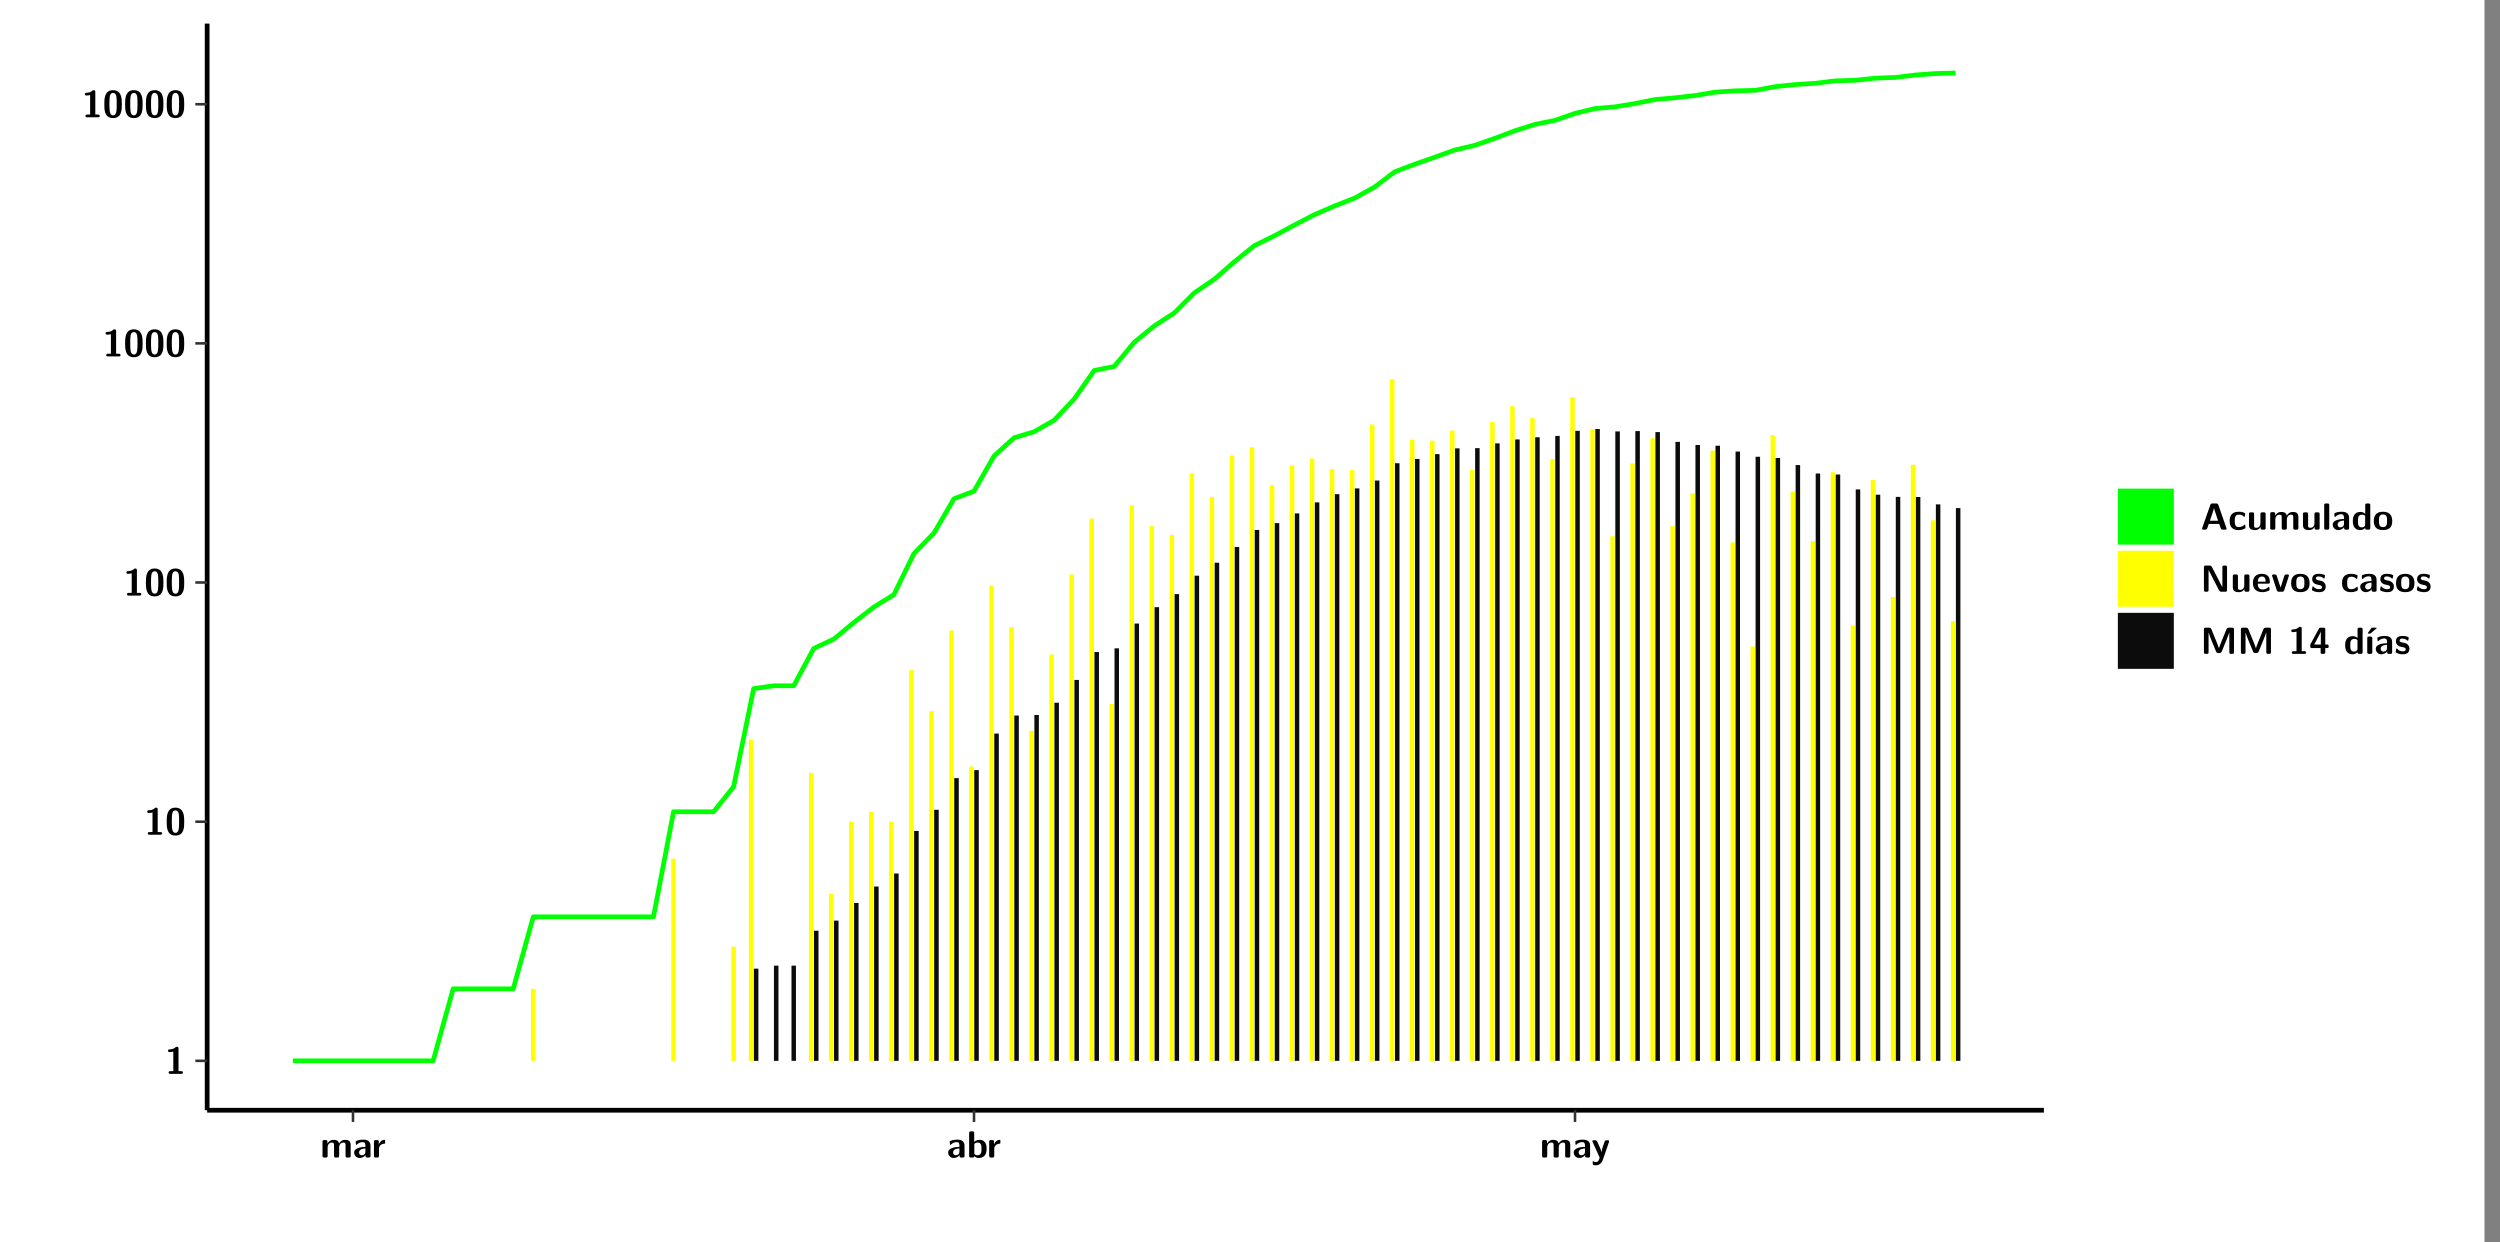 <?xml version="1.0" encoding="UTF-8"?>
<svg xmlns="http://www.w3.org/2000/svg" xmlns:xlink="http://www.w3.org/1999/xlink" width="579.653pt" height="288pt" viewBox="0 0 579.653 288" version="1.1">
<rect x="0" y="0" width="579.653" height="288" fill="#808080" stroke="none"/>
<defs>
<g>
<symbol overflow="visible" id="glyph0-0">
<path style="stroke:none;" d=""/>
</symbol>
<symbol overflow="visible" id="glyph0-1">
<path style="stroke:none;" d="M 3.109 -5.859 C 3.109 -6.016 3.109 -6.281 2.719 -6.281 C 2.547 -6.281 2.516 -6.266 2.406 -6.156 C 2.25 -6.016 1.922 -5.688 1.047 -5.672 C 0.891 -5.672 0.672 -5.609 0.672 -5.359 C 0.672 -5.047 0.969 -5.047 1.094 -5.047 C 1.344 -5.047 1.656 -5.078 1.906 -5.156 L 1.906 -0.625 L 1.234 -0.625 C 1.109 -0.625 0.812 -0.625 0.812 -0.312 C 0.812 0 1.109 0 1.234 0 L 3.719 0 C 3.828 0 4.141 0 4.141 -0.312 C 4.141 -0.625 3.828 -0.625 3.719 -0.625 L 3.109 -0.625 Z M 3.109 -5.859 "/>
</symbol>
<symbol overflow="visible" id="glyph0-2">
<path style="stroke:none;" d="M 4.438 -3 C 4.438 -4.203 4.438 -6.281 2.406 -6.281 C 0.375 -6.281 0.375 -4.219 0.375 -3 C 0.375 -1.812 0.375 0.188 2.406 0.188 C 4.438 0.188 4.438 -1.781 4.438 -3 Z M 2.406 -0.438 C 1.75 -0.438 1.656 -1.25 1.625 -1.484 C 1.562 -1.953 1.562 -2.766 1.562 -3.125 C 1.562 -3.641 1.562 -4.203 1.625 -4.641 C 1.641 -4.875 1.734 -5.641 2.406 -5.641 C 3.047 -5.641 3.156 -4.906 3.188 -4.734 C 3.25 -4.281 3.25 -3.594 3.25 -3.125 C 3.25 -2.625 3.25 -1.953 3.188 -1.469 C 3.156 -1.234 3.062 -0.438 2.406 -0.438 Z M 2.406 -0.438 "/>
</symbol>
<symbol overflow="visible" id="glyph0-3">
<path style="stroke:none;" d="M 7.062 -2.844 C 7.062 -3.75 6.672 -4.109 5.781 -4.109 C 5.156 -4.109 4.688 -3.828 4.359 -3.25 C 4.219 -4.078 3.484 -4.109 3.109 -4.109 C 2.938 -4.109 2.578 -4.109 2.188 -3.828 C 1.906 -3.625 1.734 -3.344 1.672 -3.203 L 1.672 -3.641 C 1.672 -3.922 1.609 -4.062 1.25 -4.062 L 0.953 -4.062 C 0.625 -4.062 0.531 -3.969 0.531 -3.641 L 0.531 -0.422 C 0.531 -0.109 0.625 0 0.953 0 L 1.297 0 C 1.625 0 1.719 -0.109 1.719 -0.422 L 1.719 -2.359 C 1.719 -3.141 2.25 -3.484 2.688 -3.484 C 3.109 -3.484 3.203 -3.297 3.203 -2.828 L 3.203 -0.422 C 3.203 -0.109 3.297 0 3.625 0 L 3.969 0 C 4.297 0 4.391 -0.109 4.391 -0.422 L 4.391 -2.359 C 4.391 -3.141 4.922 -3.484 5.359 -3.484 C 5.781 -3.484 5.875 -3.297 5.875 -2.828 L 5.875 -0.422 C 5.875 -0.109 5.969 0 6.297 0 L 6.641 0 C 6.984 0 7.062 -0.109 7.062 -0.422 Z M 7.062 -2.844 "/>
</symbol>
<symbol overflow="visible" id="glyph0-4">
<path style="stroke:none;" d="M 4.062 -2.766 C 4.062 -4.156 2.734 -4.156 2.297 -4.156 C 1.891 -4.156 1.453 -4.125 0.859 -3.891 C 0.672 -3.797 0.625 -3.781 0.625 -3.688 C 0.625 -3.625 0.688 -3.109 0.688 -3.047 C 0.703 -2.984 0.75 -2.938 0.812 -2.938 C 0.844 -2.938 0.875 -2.969 0.906 -3 C 1.281 -3.391 1.719 -3.578 2.266 -3.578 C 2.734 -3.578 2.875 -3.297 2.875 -2.781 L 2.875 -2.469 C 2.562 -2.469 0.266 -2.453 0.266 -1.172 C 0.266 -0.547 0.766 0.094 1.531 0.094 C 1.828 0.094 2.484 0.016 2.906 -0.594 L 2.906 -0.422 C 2.906 -0.141 2.969 0 3.328 0 L 3.641 0 C 3.984 0 4.062 -0.109 4.062 -0.422 Z M 2.875 -1.344 C 2.875 -0.531 2.047 -0.531 2.016 -0.531 C 1.641 -0.531 1.406 -0.844 1.406 -1.188 C 1.406 -2.047 2.625 -2.109 2.875 -2.109 Z M 2.875 -1.344 "/>
</symbol>
<symbol overflow="visible" id="glyph0-5">
<path style="stroke:none;" d="M 1.703 -2.016 C 1.703 -2.844 2.391 -3.188 2.938 -3.219 C 3.109 -3.234 3.125 -3.234 3.125 -3.469 L 3.125 -3.875 C 3.125 -4.047 3.125 -4.109 2.969 -4.109 C 2.719 -4.109 2.078 -4.031 1.672 -3.078 L 1.656 -3.078 L 1.656 -3.641 C 1.656 -3.922 1.594 -4.062 1.234 -4.062 L 0.953 -4.062 C 0.641 -4.062 0.531 -3.969 0.531 -3.641 L 0.531 -0.422 C 0.531 -0.109 0.625 0 0.953 0 L 1.281 0 C 1.609 0 1.703 -0.109 1.703 -0.422 Z M 1.703 -2.016 "/>
</symbol>
<symbol overflow="visible" id="glyph0-6">
<path style="stroke:none;" d="M 1.703 -5.656 C 1.703 -5.938 1.641 -6.078 1.281 -6.078 L 0.953 -6.078 C 0.641 -6.078 0.531 -5.984 0.531 -5.656 L 0.531 -0.422 C 0.531 -0.109 0.625 0 0.953 0 L 1.312 0 C 1.453 0 1.719 0 1.734 -0.344 C 2.125 0.094 2.578 0.094 2.719 0.094 C 4.578 0.094 4.578 -1.594 4.578 -2.031 C 4.578 -2.453 4.578 -4.109 2.938 -4.109 C 2.219 -4.109 1.781 -3.703 1.703 -3.625 Z M 1.734 -3.172 C 1.844 -3.281 2.109 -3.484 2.5 -3.484 C 3.391 -3.484 3.391 -2.672 3.391 -2.016 C 3.391 -1.375 3.391 -0.531 2.406 -0.531 C 2.047 -0.531 1.828 -0.75 1.734 -0.875 Z M 1.734 -3.172 "/>
</symbol>
<symbol overflow="visible" id="glyph0-7">
<path style="stroke:none;" d="M 4.109 -3.609 C 4.141 -3.719 4.141 -3.734 4.141 -3.781 C 4.141 -4.016 3.906 -4.016 3.797 -4.016 L 3.609 -4.016 C 3.469 -4.016 3.266 -4.016 3.141 -3.812 C 3.109 -3.766 2.406 -1.828 2.359 -1.25 L 2.344 -1.25 C 2.312 -1.672 1.953 -2.484 1.562 -3.328 C 1.328 -3.891 1.266 -4.016 0.828 -4.016 L 0.594 -4.016 C 0.469 -4.016 0.25 -4.016 0.25 -3.781 C 0.25 -3.75 0.281 -3.688 0.297 -3.641 L 1.953 0 C 1.891 0.188 1.859 0.281 1.828 0.375 C 1.734 0.656 1.578 1.047 1.109 1.047 C 0.812 1.047 0.609 0.922 0.516 0.875 C 0.469 0.844 0.453 0.828 0.422 0.828 C 0.391 0.828 0.312 0.859 0.312 0.969 C 0.312 1.031 0.375 1.641 0.391 1.672 C 0.469 1.781 0.953 1.797 1.094 1.797 C 2.172 1.797 2.609 0.766 2.672 0.547 Z M 4.109 -3.609 "/>
</symbol>
<symbol overflow="visible" id="glyph0-8">
<path style="stroke:none;" d="M 4.156 -5.703 C 4.031 -6.078 3.766 -6.078 3.594 -6.078 L 2.828 -6.078 C 2.641 -6.078 2.391 -6.078 2.266 -5.703 L 0.406 -0.406 C 0.375 -0.297 0.375 -0.281 0.375 -0.234 C 0.375 0 0.594 0 0.703 0 L 1.031 0 C 1.188 0 1.453 0 1.578 -0.344 L 1.922 -1.328 L 4.344 -1.328 L 4.641 -0.484 C 4.75 -0.172 4.812 0 5.234 0 L 5.703 0 C 5.828 0 6.047 0 6.047 -0.234 C 6.047 -0.281 6.047 -0.297 6 -0.406 Z M 2.812 -3.938 C 2.938 -4.328 3.062 -4.656 3.125 -4.969 L 3.141 -4.969 C 3.188 -4.766 3.188 -4.75 3.25 -4.547 L 4.078 -2.078 L 2.188 -2.078 Z M 2.812 -3.938 "/>
</symbol>
<symbol overflow="visible" id="glyph0-9">
<path style="stroke:none;" d="M 4 -0.438 C 4 -0.531 3.969 -0.938 3.953 -1.047 C 3.953 -1.078 3.938 -1.172 3.844 -1.172 C 3.812 -1.172 3.797 -1.172 3.703 -1.078 C 3.562 -0.953 3.141 -0.594 2.422 -0.594 C 1.516 -0.594 1.516 -1.469 1.516 -2.031 C 1.516 -2.75 1.562 -3.484 2.453 -3.484 C 3.031 -3.484 3.266 -3.344 3.578 -3.078 C 3.688 -2.984 3.703 -2.984 3.734 -2.984 C 3.828 -2.984 3.844 -3.062 3.844 -3.094 C 3.859 -3.172 3.953 -3.656 3.953 -3.703 C 3.953 -3.781 3.891 -3.812 3.75 -3.891 C 3.328 -4.078 3.062 -4.156 2.453 -4.156 C 1.141 -4.156 0.328 -3.547 0.328 -2.016 C 0.328 -0.562 1.078 0.094 2.406 0.094 C 2.641 0.094 3.172 0.094 3.75 -0.203 C 4 -0.344 4 -0.344 4 -0.438 Z M 4 -0.438 "/>
</symbol>
<symbol overflow="visible" id="glyph0-10">
<path style="stroke:none;" d="M 4.391 -3.594 C 4.391 -3.875 4.328 -4.016 3.969 -4.016 L 3.609 -4.016 C 3.281 -4.016 3.188 -3.906 3.188 -3.594 L 3.188 -1.516 C 3.188 -0.938 2.891 -0.438 2.266 -0.438 C 1.766 -0.438 1.719 -0.562 1.719 -1.031 L 1.719 -3.594 C 1.719 -3.875 1.656 -4.016 1.297 -4.016 L 0.953 -4.016 C 0.625 -4.016 0.531 -3.922 0.531 -3.594 L 0.531 -1.109 C 0.531 -0.172 1.031 0.094 1.953 0.094 C 2.188 0.094 2.812 0.094 3.219 -0.656 L 3.219 -0.422 C 3.219 -0.141 3.281 0 3.641 0 L 3.969 0 C 4.297 0 4.391 -0.109 4.391 -0.422 Z M 4.391 -3.594 "/>
</symbol>
<symbol overflow="visible" id="glyph0-11">
<path style="stroke:none;" d="M 1.703 -5.656 C 1.703 -5.938 1.641 -6.078 1.281 -6.078 L 0.953 -6.078 C 0.641 -6.078 0.531 -5.984 0.531 -5.656 L 0.531 -0.422 C 0.531 -0.109 0.625 0 0.953 0 L 1.281 0 C 1.609 0 1.703 -0.109 1.703 -0.422 Z M 1.703 -5.656 "/>
</symbol>
<symbol overflow="visible" id="glyph0-12">
<path style="stroke:none;" d="M 4.375 -5.656 C 4.375 -5.938 4.312 -6.078 3.953 -6.078 L 3.625 -6.078 C 3.297 -6.078 3.203 -5.969 3.203 -5.656 L 3.203 -3.672 C 2.812 -4.047 2.375 -4.109 2.109 -4.109 C 0.328 -4.109 0.328 -2.422 0.328 -2 C 0.328 -1.594 0.328 0.094 2.062 0.094 C 2.422 0.094 2.812 -0.016 3.188 -0.406 C 3.188 -0.094 3.297 0 3.609 0 L 3.953 0 C 4.281 0 4.375 -0.109 4.375 -0.422 Z M 3.188 -1.094 C 3.188 -0.953 3.188 -0.875 2.922 -0.688 C 2.703 -0.547 2.5 -0.531 2.406 -0.531 C 1.516 -0.531 1.516 -1.344 1.516 -2 C 1.516 -2.656 1.516 -3.484 2.5 -3.484 C 2.75 -3.484 2.984 -3.391 3.188 -3.203 Z M 3.188 -1.094 "/>
</symbol>
<symbol overflow="visible" id="glyph0-13">
<path style="stroke:none;" d="M 4.547 -1.969 C 4.547 -3.406 3.844 -4.156 2.406 -4.156 C 0.953 -4.156 0.266 -3.391 0.266 -1.969 C 0.266 -0.547 1.031 0.094 2.406 0.094 C 3.781 0.094 4.547 -0.531 4.547 -1.969 Z M 2.406 -0.594 C 1.469 -0.594 1.469 -1.375 1.469 -2.078 C 1.469 -2.75 1.469 -3.531 2.406 -3.531 C 3.344 -3.531 3.344 -2.766 3.344 -2.078 C 3.344 -1.391 3.344 -0.594 2.406 -0.594 Z M 2.406 -0.594 "/>
</symbol>
<symbol overflow="visible" id="glyph0-14">
<path style="stroke:none;" d="M 2.656 -5.734 C 2.469 -6.078 2.203 -6.078 2.031 -6.078 L 1.219 -6.078 C 0.906 -6.078 0.797 -5.984 0.797 -5.656 L 0.797 -0.422 C 0.797 -0.109 0.891 0 1.219 0 L 1.453 0 C 1.781 0 1.875 -0.109 1.875 -0.422 L 1.875 -5.016 L 1.891 -5.016 L 4.297 -0.344 C 4.484 0 4.75 0 4.922 0 L 5.734 0 C 6.062 0 6.156 -0.109 6.156 -0.422 L 6.156 -5.656 C 6.156 -5.938 6.094 -6.078 5.734 -6.078 L 5.5 -6.078 C 5.156 -6.078 5.078 -5.969 5.078 -5.656 L 5.078 -1.062 L 5.062 -1.062 Z M 2.656 -5.734 "/>
</symbol>
<symbol overflow="visible" id="glyph0-15">
<path style="stroke:none;" d="M 3.781 -1.875 C 3.984 -1.875 4.203 -1.891 4.203 -2.281 C 4.203 -3.406 3.672 -4.156 2.359 -4.156 C 0.969 -4.156 0.266 -3.375 0.266 -2.047 C 0.266 -0.609 1.109 0.094 2.484 0.094 C 2.812 0.094 3.312 0.047 3.891 -0.234 C 4.078 -0.328 4.141 -0.359 4.141 -0.469 C 4.141 -0.531 4.125 -0.781 4.109 -0.844 C 4.078 -1.125 4.062 -1.125 3.984 -1.125 C 3.953 -1.125 3.938 -1.125 3.844 -1.047 C 3.328 -0.594 2.797 -0.531 2.516 -0.531 C 1.531 -0.531 1.422 -1.312 1.391 -1.875 Z M 1.406 -2.344 C 1.422 -2.875 1.609 -3.531 2.359 -3.531 C 3.062 -3.531 3.203 -3.031 3.219 -2.344 Z M 1.406 -2.344 "/>
</symbol>
<symbol overflow="visible" id="glyph0-16">
<path style="stroke:none;" d="M 4.109 -3.609 C 4.141 -3.719 4.141 -3.75 4.141 -3.766 C 4.141 -4.016 3.922 -4.016 3.797 -4.016 L 3.609 -4.016 C 3.25 -4.016 3.141 -3.891 3.062 -3.641 L 2.203 -0.984 L 1.328 -3.641 C 1.266 -3.828 1.203 -4.016 0.781 -4.016 L 0.578 -4.016 C 0.453 -4.016 0.234 -4.016 0.234 -3.766 C 0.234 -3.75 0.234 -3.719 0.266 -3.609 L 1.312 -0.375 C 1.438 0 1.703 0 1.859 0 L 2.5 0 C 2.672 0 2.938 0 3.062 -0.375 Z M 4.109 -3.609 "/>
</symbol>
<symbol overflow="visible" id="glyph0-17">
<path style="stroke:none;" d="M 3.469 -1.234 C 3.469 -1.734 3.203 -2.031 3.047 -2.172 C 2.703 -2.484 2.391 -2.547 2.031 -2.609 C 1.547 -2.703 1.188 -2.766 1.188 -3.109 C 1.188 -3.469 1.484 -3.547 1.828 -3.547 C 2.406 -3.547 2.719 -3.328 2.953 -3.125 C 3.047 -3.047 3.062 -3.047 3.094 -3.047 C 3.188 -3.047 3.203 -3.125 3.203 -3.156 C 3.219 -3.219 3.312 -3.719 3.312 -3.766 C 3.312 -3.906 2.844 -4.031 2.75 -4.062 C 2.406 -4.156 2.125 -4.156 1.891 -4.156 C 1.5 -4.156 0.328 -4.156 0.328 -2.906 C 0.328 -2.484 0.516 -2.219 0.75 -2 C 1.062 -1.734 1.406 -1.672 1.906 -1.562 C 2.156 -1.531 2.609 -1.453 2.609 -1.062 C 2.609 -0.656 2.266 -0.594 1.922 -0.594 C 1.531 -0.594 1.047 -0.703 0.625 -1.188 C 0.594 -1.234 0.562 -1.266 0.516 -1.266 C 0.422 -1.266 0.406 -1.188 0.391 -1.125 C 0.375 -1.016 0.266 -0.516 0.266 -0.422 C 0.266 -0.266 0.922 -0.062 0.922 -0.047 C 1.406 0.094 1.766 0.094 1.922 0.094 C 2.359 0.094 3.469 0.062 3.469 -1.234 Z M 3.469 -1.234 "/>
</symbol>
<symbol overflow="visible" id="glyph0-18">
<path style="stroke:none;" d="M 4.859 -2.859 C 4.688 -2.422 4.359 -1.609 4.281 -1.312 C 4.203 -1.625 3.844 -2.484 3.656 -2.953 L 2.531 -5.719 C 2.391 -6.078 2.109 -6.078 1.953 -6.078 L 1.219 -6.078 C 0.906 -6.078 0.797 -5.984 0.797 -5.656 L 0.797 -0.422 C 0.797 -0.109 0.891 0 1.219 0 L 1.453 0 C 1.781 0 1.875 -0.109 1.875 -0.422 L 1.875 -4.953 L 1.891 -4.953 C 1.984 -4.562 2.375 -3.578 2.578 -3.062 L 3.609 -0.562 C 3.766 -0.188 3.969 -0.188 4.266 -0.188 C 4.562 -0.188 4.781 -0.188 4.938 -0.562 L 6.062 -3.328 C 6.141 -3.531 6.625 -4.719 6.672 -4.953 L 6.688 -4.953 L 6.688 -0.422 C 6.688 -0.141 6.75 0 7.109 0 L 7.344 0 C 7.672 0 7.766 -0.109 7.766 -0.422 L 7.766 -5.656 C 7.766 -5.938 7.703 -6.078 7.344 -6.078 L 6.609 -6.078 C 6.391 -6.078 6.172 -6.062 6.016 -5.703 Z M 4.859 -2.859 "/>
</symbol>
<symbol overflow="visible" id="glyph0-19">
<path style="stroke:none;" d="M 0.344 -2.297 C 0.266 -2.172 0.266 -2.141 0.266 -1.984 L 0.266 -1.766 C 0.266 -1.484 0.328 -1.344 0.688 -1.344 L 2.672 -1.344 L 2.672 -0.422 C 2.672 -0.141 2.719 0 3.078 0 L 3.328 0 C 3.656 0 3.75 -0.109 3.75 -0.422 L 3.75 -1.344 L 4.125 -1.344 C 4.391 -1.344 4.547 -1.406 4.547 -1.75 C 4.547 -2.078 4.422 -2.172 4.125 -2.172 L 3.75 -2.172 L 3.75 -5.656 C 3.75 -5.984 3.656 -6.078 3.328 -6.078 L 2.688 -6.078 C 2.531 -6.078 2.391 -6.078 2.281 -5.875 Z M 1.188 -2.172 C 2.578 -4.75 2.672 -5.016 2.703 -5.156 L 2.719 -5.156 L 2.719 -2.172 Z M 1.188 -2.172 "/>
</symbol>
<symbol overflow="visible" id="glyph0-20">
<path style="stroke:none;" d="M 3.906 -5.844 C 3.953 -5.875 4 -5.922 4 -5.969 C 4 -6.078 3.906 -6.078 3.766 -6.078 L 3.047 -6.078 C 2.875 -6.078 2.859 -6.078 2.781 -5.984 L 2.031 -4.953 C 1.953 -4.859 1.953 -4.844 1.953 -4.828 C 1.953 -4.703 2.047 -4.703 2.188 -4.703 L 2.516 -4.703 Z M 3.906 -5.844 "/>
</symbol>
<symbol overflow="visible" id="glyph0-21">
<path style="stroke:none;" d="M 1.703 -3.594 C 1.703 -3.875 1.641 -4.016 1.281 -4.016 L 0.953 -4.016 C 0.641 -4.016 0.531 -3.922 0.531 -3.594 L 0.531 -0.422 C 0.531 -0.109 0.625 0 0.953 0 L 1.281 0 C 1.609 0 1.703 -0.109 1.703 -0.422 Z M 1.703 -3.594 "/>
</symbol>
</g>
<clipPath id="clip1">
  <path d="M 0 0 L 576.008 0 L 576.008 288 L 0 288 Z M 0 0 "/>
</clipPath>
<clipPath id="clip2">
  <path d="M 48.031 5.477 L 473.898 5.477 L 473.898 257.414 L 48.031 257.414 Z M 48.031 5.477 "/>
</clipPath>
</defs>
<g id="surface1">
<g clip-path="url(#clip1)" clip-rule="nonzero">
<path style="fill-rule:nonzero;fill:rgb(100%,100%,100%);fill-opacity:1;stroke-width:0.598;stroke-linecap:round;stroke-linejoin:round;stroke:rgb(100%,100%,100%);stroke-opacity:1;stroke-miterlimit:10;" d="M 0 0 L 0 288.004 L 576.008 288.004 L 576.008 0 Z M 0 0 " transform="matrix(1,0,0,-1,0,288)"/>
</g>
<g clip-path="url(#clip2)" clip-rule="nonzero">
<path style=" stroke:none;fill-rule:nonzero;fill:rgb(100%,100%,100%);fill-opacity:1;" d="M 48.031 257.414 L 48.031 5.477 L 473.898 5.477 L 473.898 257.414 Z M 48.031 257.414 "/>
</g>
<path style=" stroke:none;fill-rule:nonzero;fill:rgb(100%,100%,0%);fill-opacity:1;" d="M 123.129 245.969 L 123.129 229.27 L 124.164 229.27 L 124.164 245.969 Z M 123.129 245.969 "/>
<path style=" stroke:none;fill-rule:nonzero;fill:rgb(100%,100%,0%);fill-opacity:1;" d="M 155.637 245.969 L 155.637 199.102 L 156.684 199.102 L 156.684 245.969 Z M 155.637 245.969 "/>
<path style=" stroke:none;fill-rule:nonzero;fill:rgb(100%,100%,0%);fill-opacity:1;" d="M 169.578 245.969 L 169.578 219.508 L 170.621 219.508 L 170.621 245.969 Z M 169.578 245.969 "/>
<path style=" stroke:none;fill-rule:nonzero;fill:rgb(100%,100%,0%);fill-opacity:1;" d="M 173.641 245.969 L 173.641 171.523 L 174.688 171.523 L 174.688 245.969 Z M 173.641 245.969 "/>
<path style=" stroke:none;fill-rule:nonzero;fill:rgb(4.999%,4.999%,4.999%);fill-opacity:1;" d="M 174.797 245.969 L 174.797 224.598 L 175.844 224.598 L 175.844 245.969 Z M 174.797 245.969 "/>
<path style=" stroke:none;fill-rule:nonzero;fill:rgb(4.999%,4.999%,4.999%);fill-opacity:1;" d="M 179.449 245.969 L 179.449 223.898 L 180.496 223.898 L 180.496 245.969 Z M 179.449 245.969 "/>
<path style=" stroke:none;fill-rule:nonzero;fill:rgb(4.999%,4.999%,4.999%);fill-opacity:1;" d="M 183.516 245.969 L 183.516 223.898 L 184.551 223.898 L 184.551 245.969 Z M 183.516 245.969 "/>
<path style=" stroke:none;fill-rule:nonzero;fill:rgb(100%,100%,0%);fill-opacity:1;" d="M 187.578 245.969 L 187.578 179.195 L 188.613 179.195 L 188.613 245.969 Z M 187.578 245.969 "/>
<path style=" stroke:none;fill-rule:nonzero;fill:rgb(4.999%,4.999%,4.999%);fill-opacity:1;" d="M 188.734 245.969 L 188.734 215.801 L 189.781 215.801 L 189.781 245.969 Z M 188.734 245.969 "/>
<path style=" stroke:none;fill-rule:nonzero;fill:rgb(100%,100%,0%);fill-opacity:1;" d="M 192.223 245.969 L 192.223 207.203 L 193.27 207.203 L 193.27 245.969 Z M 192.223 245.969 "/>
<path style=" stroke:none;fill-rule:nonzero;fill:rgb(4.999%,4.999%,4.999%);fill-opacity:1;" d="M 193.379 245.969 L 193.379 213.457 L 194.422 213.457 L 194.422 245.969 Z M 193.379 245.969 "/>
<path style=" stroke:none;fill-rule:nonzero;fill:rgb(100%,100%,0%);fill-opacity:1;" d="M 196.863 245.969 L 196.863 190.516 L 197.91 190.516 L 197.91 245.969 Z M 196.863 245.969 "/>
<path style=" stroke:none;fill-rule:nonzero;fill:rgb(4.999%,4.999%,4.999%);fill-opacity:1;" d="M 198.031 245.969 L 198.031 209.363 L 199.066 209.363 L 199.066 245.969 Z M 198.031 245.969 "/>
<path style=" stroke:none;fill-rule:nonzero;fill:rgb(100%,100%,0%);fill-opacity:1;" d="M 201.508 245.969 L 201.508 188.223 L 202.555 188.223 L 202.555 245.969 Z M 201.508 245.969 "/>
<path style=" stroke:none;fill-rule:nonzero;fill:rgb(4.999%,4.999%,4.999%);fill-opacity:1;" d="M 202.672 245.969 L 202.672 205.547 L 203.719 205.547 L 203.719 245.969 Z M 202.672 245.969 "/>
<path style=" stroke:none;fill-rule:nonzero;fill:rgb(100%,100%,0%);fill-opacity:1;" d="M 206.148 245.969 L 206.148 190.516 L 207.195 190.516 L 207.195 245.969 Z M 206.148 245.969 "/>
<path style=" stroke:none;fill-rule:nonzero;fill:rgb(4.999%,4.999%,4.999%);fill-opacity:1;" d="M 207.316 245.969 L 207.316 202.531 L 208.363 202.531 L 208.363 245.969 Z M 207.316 245.969 "/>
<path style=" stroke:none;fill-rule:nonzero;fill:rgb(100%,100%,0%);fill-opacity:1;" d="M 210.801 245.969 L 210.801 155.387 L 211.848 155.387 L 211.848 245.969 Z M 210.801 245.969 "/>
<path style=" stroke:none;fill-rule:nonzero;fill:rgb(4.999%,4.999%,4.999%);fill-opacity:1;" d="M 211.957 245.969 L 211.957 192.676 L 213.004 192.676 L 213.004 245.969 Z M 211.957 245.969 "/>
<path style=" stroke:none;fill-rule:nonzero;fill:rgb(100%,100%,0%);fill-opacity:1;" d="M 215.445 245.969 L 215.445 164.871 L 216.492 164.871 L 216.492 245.969 Z M 215.445 245.969 "/>
<path style=" stroke:none;fill-rule:nonzero;fill:rgb(4.999%,4.999%,4.999%);fill-opacity:1;" d="M 216.602 245.969 L 216.602 187.754 L 217.648 187.754 L 217.648 245.969 Z M 216.602 245.969 "/>
<path style=" stroke:none;fill-rule:nonzero;fill:rgb(100%,100%,0%);fill-opacity:1;" d="M 220.086 245.969 L 220.086 146.191 L 221.133 146.191 L 221.133 245.969 Z M 220.086 245.969 "/>
<path style=" stroke:none;fill-rule:nonzero;fill:rgb(4.999%,4.999%,4.999%);fill-opacity:1;" d="M 221.254 245.969 L 221.254 180.41 L 222.301 180.41 L 222.301 245.969 Z M 221.254 245.969 "/>
<path style=" stroke:none;fill-rule:nonzero;fill:rgb(100%,100%,0%);fill-opacity:1;" d="M 224.73 245.969 L 224.73 177.73 L 225.777 177.73 L 225.777 245.969 Z M 224.73 245.969 "/>
<path style=" stroke:none;fill-rule:nonzero;fill:rgb(4.999%,4.999%,4.999%);fill-opacity:1;" d="M 225.895 245.969 L 225.895 178.559 L 226.941 178.559 L 226.941 245.969 Z M 225.895 245.969 "/>
<path style=" stroke:none;fill-rule:nonzero;fill:rgb(100%,100%,0%);fill-opacity:1;" d="M 229.383 245.969 L 229.383 135.797 L 230.418 135.797 L 230.418 245.969 Z M 229.383 245.969 "/>
<path style=" stroke:none;fill-rule:nonzero;fill:rgb(4.999%,4.999%,4.999%);fill-opacity:1;" d="M 230.539 245.969 L 230.539 170.082 L 231.586 170.082 L 231.586 245.969 Z M 230.539 245.969 "/>
<path style=" stroke:none;fill-rule:nonzero;fill:rgb(100%,100%,0%);fill-opacity:1;" d="M 234.027 245.969 L 234.027 145.434 L 235.07 145.434 L 235.07 245.969 Z M 234.027 245.969 "/>
<path style=" stroke:none;fill-rule:nonzero;fill:rgb(4.999%,4.999%,4.999%);fill-opacity:1;" d="M 235.18 245.969 L 235.18 165.906 L 236.227 165.906 L 236.227 245.969 Z M 235.18 245.969 "/>
<path style=" stroke:none;fill-rule:nonzero;fill:rgb(100%,100%,0%);fill-opacity:1;" d="M 238.668 245.969 L 238.668 169.434 L 239.715 169.434 L 239.715 245.969 Z M 238.668 245.969 "/>
<path style=" stroke:none;fill-rule:nonzero;fill:rgb(4.999%,4.999%,4.999%);fill-opacity:1;" d="M 239.832 245.969 L 239.832 165.777 L 240.871 165.777 L 240.871 245.969 Z M 239.832 245.969 "/>
<path style=" stroke:none;fill-rule:nonzero;fill:rgb(100%,100%,0%);fill-opacity:1;" d="M 243.312 245.969 L 243.312 151.758 L 244.355 151.758 L 244.355 245.969 Z M 243.312 245.969 "/>
<path style=" stroke:none;fill-rule:nonzero;fill:rgb(4.999%,4.999%,4.999%);fill-opacity:1;" d="M 244.477 245.969 L 244.477 162.938 L 245.523 162.938 L 245.523 245.969 Z M 244.477 245.969 "/>
<path style=" stroke:none;fill-rule:nonzero;fill:rgb(100%,100%,0%);fill-opacity:1;" d="M 247.953 245.969 L 247.953 133.207 L 249 133.207 L 249 245.969 Z M 247.953 245.969 "/>
<path style=" stroke:none;fill-rule:nonzero;fill:rgb(4.999%,4.999%,4.999%);fill-opacity:1;" d="M 249.117 245.969 L 249.117 157.648 L 250.164 157.648 L 250.164 245.969 Z M 249.117 245.969 "/>
<path style=" stroke:none;fill-rule:nonzero;fill:rgb(100%,100%,0%);fill-opacity:1;" d="M 252.605 245.969 L 252.605 120.246 L 253.652 120.246 L 253.652 245.969 Z M 252.605 245.969 "/>
<path style=" stroke:none;fill-rule:nonzero;fill:rgb(4.999%,4.999%,4.999%);fill-opacity:1;" d="M 253.762 245.969 L 253.762 151.18 L 254.809 151.18 L 254.809 245.969 Z M 253.762 245.969 "/>
<path style=" stroke:none;fill-rule:nonzero;fill:rgb(100%,100%,0%);fill-opacity:1;" d="M 257.25 245.969 L 257.25 163.266 L 258.293 163.266 L 258.293 245.969 Z M 257.25 245.969 "/>
<path style=" stroke:none;fill-rule:nonzero;fill:rgb(4.999%,4.999%,4.999%);fill-opacity:1;" d="M 258.414 245.969 L 258.414 150.324 L 259.449 150.324 L 259.449 245.969 Z M 258.414 245.969 "/>
<path style=" stroke:none;fill-rule:nonzero;fill:rgb(100%,100%,0%);fill-opacity:1;" d="M 261.891 245.969 L 261.891 117.199 L 262.938 117.199 L 262.938 245.969 Z M 261.891 245.969 "/>
<path style=" stroke:none;fill-rule:nonzero;fill:rgb(4.999%,4.999%,4.999%);fill-opacity:1;" d="M 263.059 245.969 L 263.059 144.574 L 264.102 144.574 L 264.102 245.969 Z M 263.059 245.969 "/>
<path style=" stroke:none;fill-rule:nonzero;fill:rgb(100%,100%,0%);fill-opacity:1;" d="M 266.535 245.969 L 266.535 122 L 267.578 122 L 267.578 245.969 Z M 266.535 245.969 "/>
<path style=" stroke:none;fill-rule:nonzero;fill:rgb(4.999%,4.999%,4.999%);fill-opacity:1;" d="M 267.699 245.969 L 267.699 140.781 L 268.746 140.781 L 268.746 245.969 Z M 267.699 245.969 "/>
<path style=" stroke:none;fill-rule:nonzero;fill:rgb(100%,100%,0%);fill-opacity:1;" d="M 271.188 245.969 L 271.188 124.043 L 272.234 124.043 L 272.234 245.969 Z M 271.188 245.969 "/>
<path style=" stroke:none;fill-rule:nonzero;fill:rgb(4.999%,4.999%,4.999%);fill-opacity:1;" d="M 272.344 245.969 L 272.344 137.75 L 273.387 137.75 L 273.387 245.969 Z M 272.344 245.969 "/>
<path style=" stroke:none;fill-rule:nonzero;fill:rgb(100%,100%,0%);fill-opacity:1;" d="M 275.828 245.969 L 275.828 109.758 L 276.875 109.758 L 276.875 245.969 Z M 275.828 245.969 "/>
<path style=" stroke:none;fill-rule:nonzero;fill:rgb(4.999%,4.999%,4.999%);fill-opacity:1;" d="M 276.984 245.969 L 276.984 133.477 L 278.031 133.477 L 278.031 245.969 Z M 276.984 245.969 "/>
<path style=" stroke:none;fill-rule:nonzero;fill:rgb(100%,100%,0%);fill-opacity:1;" d="M 280.473 245.969 L 280.473 115.215 L 281.52 115.215 L 281.52 245.969 Z M 280.473 245.969 "/>
<path style=" stroke:none;fill-rule:nonzero;fill:rgb(4.999%,4.999%,4.999%);fill-opacity:1;" d="M 281.637 245.969 L 281.637 130.469 L 282.684 130.469 L 282.684 245.969 Z M 281.637 245.969 "/>
<path style=" stroke:none;fill-rule:nonzero;fill:rgb(100%,100%,0%);fill-opacity:1;" d="M 285.113 245.969 L 285.113 105.59 L 286.16 105.59 L 286.16 245.969 Z M 285.113 245.969 "/>
<path style=" stroke:none;fill-rule:nonzero;fill:rgb(4.999%,4.999%,4.999%);fill-opacity:1;" d="M 286.281 245.969 L 286.281 126.824 L 287.328 126.824 L 287.328 245.969 Z M 286.281 245.969 "/>
<path style=" stroke:none;fill-rule:nonzero;fill:rgb(100%,100%,0%);fill-opacity:1;" d="M 289.766 245.969 L 289.766 103.688 L 290.805 103.688 L 290.805 245.969 Z M 289.766 245.969 "/>
<path style=" stroke:none;fill-rule:nonzero;fill:rgb(4.999%,4.999%,4.999%);fill-opacity:1;" d="M 290.922 245.969 L 290.922 122.879 L 291.969 122.879 L 291.969 245.969 Z M 290.922 245.969 "/>
<path style=" stroke:none;fill-rule:nonzero;fill:rgb(100%,100%,0%);fill-opacity:1;" d="M 294.41 245.969 L 294.41 112.516 L 295.457 112.516 L 295.457 245.969 Z M 294.41 245.969 "/>
<path style=" stroke:none;fill-rule:nonzero;fill:rgb(4.999%,4.999%,4.999%);fill-opacity:1;" d="M 295.566 245.969 L 295.566 121.293 L 296.613 121.293 L 296.613 245.969 Z M 295.566 245.969 "/>
<path style=" stroke:none;fill-rule:nonzero;fill:rgb(100%,100%,0%);fill-opacity:1;" d="M 299.051 245.969 L 299.051 107.973 L 300.098 107.973 L 300.098 245.969 Z M 299.051 245.969 "/>
<path style=" stroke:none;fill-rule:nonzero;fill:rgb(4.999%,4.999%,4.999%);fill-opacity:1;" d="M 300.219 245.969 L 300.219 119.043 L 301.254 119.043 L 301.254 245.969 Z M 300.219 245.969 "/>
<path style=" stroke:none;fill-rule:nonzero;fill:rgb(100%,100%,0%);fill-opacity:1;" d="M 303.695 245.969 L 303.695 106.309 L 304.742 106.309 L 304.742 245.969 Z M 303.695 245.969 "/>
<path style=" stroke:none;fill-rule:nonzero;fill:rgb(4.999%,4.999%,4.999%);fill-opacity:1;" d="M 304.859 245.969 L 304.859 116.48 L 305.906 116.48 L 305.906 245.969 Z M 304.859 245.969 "/>
<path style=" stroke:none;fill-rule:nonzero;fill:rgb(100%,100%,0%);fill-opacity:1;" d="M 308.336 245.969 L 308.336 108.77 L 309.383 108.77 L 309.383 245.969 Z M 308.336 245.969 "/>
<path style=" stroke:none;fill-rule:nonzero;fill:rgb(4.999%,4.999%,4.999%);fill-opacity:1;" d="M 309.504 245.969 L 309.504 114.578 L 310.551 114.578 L 310.551 245.969 Z M 309.504 245.969 "/>
<path style=" stroke:none;fill-rule:nonzero;fill:rgb(100%,100%,0%);fill-opacity:1;" d="M 312.992 245.969 L 312.992 109.008 L 314.035 109.008 L 314.035 245.969 Z M 312.992 245.969 "/>
<path style=" stroke:none;fill-rule:nonzero;fill:rgb(4.999%,4.999%,4.999%);fill-opacity:1;" d="M 314.145 245.969 L 314.145 113.242 L 315.191 113.242 L 315.191 245.969 Z M 314.145 245.969 "/>
<path style=" stroke:none;fill-rule:nonzero;fill:rgb(100%,100%,0%);fill-opacity:1;" d="M 317.633 245.969 L 317.633 98.418 L 318.68 98.418 L 318.68 245.969 Z M 317.633 245.969 "/>
<path style=" stroke:none;fill-rule:nonzero;fill:rgb(4.999%,4.999%,4.999%);fill-opacity:1;" d="M 318.789 245.969 L 318.789 111.418 L 319.836 111.418 L 319.836 245.969 Z M 318.789 245.969 "/>
<path style=" stroke:none;fill-rule:nonzero;fill:rgb(100%,100%,0%);fill-opacity:1;" d="M 322.277 245.969 L 322.277 87.926 L 323.32 87.926 L 323.32 245.969 Z M 322.277 245.969 "/>
<path style=" stroke:none;fill-rule:nonzero;fill:rgb(4.999%,4.999%,4.999%);fill-opacity:1;" d="M 323.441 245.969 L 323.441 107.406 L 324.488 107.406 L 324.488 245.969 Z M 323.441 245.969 "/>
<path style=" stroke:none;fill-rule:nonzero;fill:rgb(100%,100%,0%);fill-opacity:1;" d="M 326.918 245.969 L 326.918 101.926 L 327.965 101.926 L 327.965 245.969 Z M 326.918 245.969 "/>
<path style=" stroke:none;fill-rule:nonzero;fill:rgb(4.999%,4.999%,4.999%);fill-opacity:1;" d="M 328.082 245.969 L 328.082 106.418 L 329.129 106.418 L 329.129 245.969 Z M 328.082 245.969 "/>
<path style=" stroke:none;fill-rule:nonzero;fill:rgb(100%,100%,0%);fill-opacity:1;" d="M 331.57 245.969 L 331.57 102.164 L 332.617 102.164 L 332.617 245.969 Z M 331.57 245.969 "/>
<path style=" stroke:none;fill-rule:nonzero;fill:rgb(4.999%,4.999%,4.999%);fill-opacity:1;" d="M 332.727 245.969 L 332.727 105.293 L 333.773 105.293 L 333.773 245.969 Z M 332.727 245.969 "/>
<path style=" stroke:none;fill-rule:nonzero;fill:rgb(100%,100%,0%);fill-opacity:1;" d="M 336.215 245.969 L 336.215 99.824 L 337.258 99.824 L 337.258 245.969 Z M 336.215 245.969 "/>
<path style=" stroke:none;fill-rule:nonzero;fill:rgb(4.999%,4.999%,4.999%);fill-opacity:1;" d="M 337.371 245.969 L 337.371 103.957 L 338.414 103.957 L 338.414 245.969 Z M 337.371 245.969 "/>
<path style=" stroke:none;fill-rule:nonzero;fill:rgb(100%,100%,0%);fill-opacity:1;" d="M 340.855 245.969 L 340.855 108.93 L 341.902 108.93 L 341.902 245.969 Z M 340.855 245.969 "/>
<path style=" stroke:none;fill-rule:nonzero;fill:rgb(4.999%,4.999%,4.999%);fill-opacity:1;" d="M 342.023 245.969 L 342.023 103.906 L 343.066 103.906 L 343.066 245.969 Z M 342.023 245.969 "/>
<path style=" stroke:none;fill-rule:nonzero;fill:rgb(100%,100%,0%);fill-opacity:1;" d="M 345.5 245.969 L 345.5 97.852 L 346.547 97.852 L 346.547 245.969 Z M 345.5 245.969 "/>
<path style=" stroke:none;fill-rule:nonzero;fill:rgb(4.999%,4.999%,4.999%);fill-opacity:1;" d="M 346.664 245.969 L 346.664 102.801 L 347.711 102.801 L 347.711 245.969 Z M 346.664 245.969 "/>
<path style=" stroke:none;fill-rule:nonzero;fill:rgb(100%,100%,0%);fill-opacity:1;" d="M 350.152 245.969 L 350.152 94.184 L 351.188 94.184 L 351.188 245.969 Z M 350.152 245.969 "/>
<path style=" stroke:none;fill-rule:nonzero;fill:rgb(4.999%,4.999%,4.999%);fill-opacity:1;" d="M 351.309 245.969 L 351.309 101.887 L 352.352 101.887 L 352.352 245.969 Z M 351.309 245.969 "/>
<path style=" stroke:none;fill-rule:nonzero;fill:rgb(100%,100%,0%);fill-opacity:1;" d="M 354.793 245.969 L 354.793 96.945 L 355.84 96.945 L 355.84 245.969 Z M 354.793 245.969 "/>
<path style=" stroke:none;fill-rule:nonzero;fill:rgb(4.999%,4.999%,4.999%);fill-opacity:1;" d="M 355.949 245.969 L 355.949 101.379 L 356.996 101.379 L 356.996 245.969 Z M 355.949 245.969 "/>
<path style=" stroke:none;fill-rule:nonzero;fill:rgb(100%,100%,0%);fill-opacity:1;" d="M 359.438 245.969 L 359.438 106.457 L 360.484 106.457 L 360.484 245.969 Z M 359.438 245.969 "/>
<path style=" stroke:none;fill-rule:nonzero;fill:rgb(4.999%,4.999%,4.999%);fill-opacity:1;" d="M 360.602 245.969 L 360.602 101.07 L 361.637 101.07 L 361.637 245.969 Z M 360.602 245.969 "/>
<path style=" stroke:none;fill-rule:nonzero;fill:rgb(100%,100%,0%);fill-opacity:1;" d="M 364.078 245.969 L 364.078 92.113 L 365.125 92.113 L 365.125 245.969 Z M 364.078 245.969 "/>
<path style=" stroke:none;fill-rule:nonzero;fill:rgb(4.999%,4.999%,4.999%);fill-opacity:1;" d="M 365.246 245.969 L 365.246 99.895 L 366.293 99.895 L 366.293 245.969 Z M 365.246 245.969 "/>
<path style=" stroke:none;fill-rule:nonzero;fill:rgb(100%,100%,0%);fill-opacity:1;" d="M 368.723 245.969 L 368.723 99.543 L 369.77 99.543 L 369.77 245.969 Z M 368.723 245.969 "/>
<path style=" stroke:none;fill-rule:nonzero;fill:rgb(4.999%,4.999%,4.999%);fill-opacity:1;" d="M 369.887 245.969 L 369.887 99.473 L 370.934 99.473 L 370.934 245.969 Z M 369.887 245.969 "/>
<path style=" stroke:none;fill-rule:nonzero;fill:rgb(100%,100%,0%);fill-opacity:1;" d="M 373.375 245.969 L 373.375 124.352 L 374.422 124.352 L 374.422 245.969 Z M 373.375 245.969 "/>
<path style=" stroke:none;fill-rule:nonzero;fill:rgb(4.999%,4.999%,4.999%);fill-opacity:1;" d="M 374.531 245.969 L 374.531 100.031 L 375.578 100.031 L 375.578 245.969 Z M 374.531 245.969 "/>
<path style=" stroke:none;fill-rule:nonzero;fill:rgb(100%,100%,0%);fill-opacity:1;" d="M 378.016 245.969 L 378.016 107.434 L 379.062 107.434 L 379.062 245.969 Z M 378.016 245.969 "/>
<path style=" stroke:none;fill-rule:nonzero;fill:rgb(4.999%,4.999%,4.999%);fill-opacity:1;" d="M 379.172 245.969 L 379.172 99.953 L 380.219 99.953 L 380.219 245.969 Z M 379.172 245.969 "/>
<path style=" stroke:none;fill-rule:nonzero;fill:rgb(100%,100%,0%);fill-opacity:1;" d="M 382.66 245.969 L 382.66 101.617 L 383.707 101.617 L 383.707 245.969 Z M 382.66 245.969 "/>
<path style=" stroke:none;fill-rule:nonzero;fill:rgb(4.999%,4.999%,4.999%);fill-opacity:1;" d="M 383.824 245.969 L 383.824 100.184 L 384.871 100.184 L 384.871 245.969 Z M 383.824 245.969 "/>
<path style=" stroke:none;fill-rule:nonzero;fill:rgb(100%,100%,0%);fill-opacity:1;" d="M 387.301 245.969 L 387.301 122 L 388.348 122 L 388.348 245.969 Z M 387.301 245.969 "/>
<path style=" stroke:none;fill-rule:nonzero;fill:rgb(4.999%,4.999%,4.999%);fill-opacity:1;" d="M 388.469 245.969 L 388.469 102.453 L 389.516 102.453 L 389.516 245.969 Z M 388.469 245.969 "/>
<path style=" stroke:none;fill-rule:nonzero;fill:rgb(100%,100%,0%);fill-opacity:1;" d="M 391.957 245.969 L 391.957 114.391 L 392.992 114.391 L 392.992 245.969 Z M 391.957 245.969 "/>
<path style=" stroke:none;fill-rule:nonzero;fill:rgb(4.999%,4.999%,4.999%);fill-opacity:1;" d="M 393.109 245.969 L 393.109 103.18 L 394.156 103.18 L 394.156 245.969 Z M 393.109 245.969 "/>
<path style=" stroke:none;fill-rule:nonzero;fill:rgb(100%,100%,0%);fill-opacity:1;" d="M 396.598 245.969 L 396.598 104.484 L 397.645 104.484 L 397.645 245.969 Z M 396.598 245.969 "/>
<path style=" stroke:none;fill-rule:nonzero;fill:rgb(4.999%,4.999%,4.999%);fill-opacity:1;" d="M 397.754 245.969 L 397.754 103.34 L 398.801 103.34 L 398.801 245.969 Z M 397.754 245.969 "/>
<path style=" stroke:none;fill-rule:nonzero;fill:rgb(100%,100%,0%);fill-opacity:1;" d="M 401.242 245.969 L 401.242 125.785 L 402.285 125.785 L 402.285 245.969 Z M 401.242 245.969 "/>
<path style=" stroke:none;fill-rule:nonzero;fill:rgb(4.999%,4.999%,4.999%);fill-opacity:1;" d="M 402.406 245.969 L 402.406 104.695 L 403.441 104.695 L 403.441 245.969 Z M 402.406 245.969 "/>
<path style=" stroke:none;fill-rule:nonzero;fill:rgb(100%,100%,0%);fill-opacity:1;" d="M 405.883 245.969 L 405.883 149.906 L 406.93 149.906 L 406.93 245.969 Z M 405.883 245.969 "/>
<path style=" stroke:none;fill-rule:nonzero;fill:rgb(4.999%,4.999%,4.999%);fill-opacity:1;" d="M 407.051 245.969 L 407.051 105.902 L 408.094 105.902 L 408.094 245.969 Z M 407.051 245.969 "/>
<path style=" stroke:none;fill-rule:nonzero;fill:rgb(100%,100%,0%);fill-opacity:1;" d="M 410.527 245.969 L 410.527 100.91 L 411.57 100.91 L 411.57 245.969 Z M 410.527 245.969 "/>
<path style=" stroke:none;fill-rule:nonzero;fill:rgb(4.999%,4.999%,4.999%);fill-opacity:1;" d="M 411.691 245.969 L 411.691 106.188 L 412.738 106.188 L 412.738 245.969 Z M 411.691 245.969 "/>
<path style=" stroke:none;fill-rule:nonzero;fill:rgb(100%,100%,0%);fill-opacity:1;" d="M 415.18 245.969 L 415.18 113.98 L 416.223 113.98 L 416.223 245.969 Z M 415.18 245.969 "/>
<path style=" stroke:none;fill-rule:nonzero;fill:rgb(4.999%,4.999%,4.999%);fill-opacity:1;" d="M 416.336 245.969 L 416.336 107.832 L 417.379 107.832 L 417.379 245.969 Z M 416.336 245.969 "/>
<path style=" stroke:none;fill-rule:nonzero;fill:rgb(100%,100%,0%);fill-opacity:1;" d="M 419.82 245.969 L 419.82 125.457 L 420.867 125.457 L 420.867 245.969 Z M 419.82 245.969 "/>
<path style=" stroke:none;fill-rule:nonzero;fill:rgb(4.999%,4.999%,4.999%);fill-opacity:1;" d="M 420.988 245.969 L 420.988 109.785 L 422.023 109.785 L 422.023 245.969 Z M 420.988 245.969 "/>
<path style=" stroke:none;fill-rule:nonzero;fill:rgb(100%,100%,0%);fill-opacity:1;" d="M 424.465 245.969 L 424.465 109.508 L 425.512 109.508 L 425.512 245.969 Z M 424.465 245.969 "/>
<path style=" stroke:none;fill-rule:nonzero;fill:rgb(4.999%,4.999%,4.999%);fill-opacity:1;" d="M 425.629 245.969 L 425.629 110.023 L 426.676 110.023 L 426.676 245.969 Z M 425.629 245.969 "/>
<path style=" stroke:none;fill-rule:nonzero;fill:rgb(100%,100%,0%);fill-opacity:1;" d="M 429.105 245.969 L 429.105 145.074 L 430.152 145.074 L 430.152 245.969 Z M 429.105 245.969 "/>
<path style=" stroke:none;fill-rule:nonzero;fill:rgb(4.999%,4.999%,4.999%);fill-opacity:1;" d="M 430.273 245.969 L 430.273 113.473 L 431.316 113.473 L 431.316 245.969 Z M 430.273 245.969 "/>
<path style=" stroke:none;fill-rule:nonzero;fill:rgb(100%,100%,0%);fill-opacity:1;" d="M 433.758 245.969 L 433.758 111.32 L 434.805 111.32 L 434.805 245.969 Z M 433.758 245.969 "/>
<path style=" stroke:none;fill-rule:nonzero;fill:rgb(4.999%,4.999%,4.999%);fill-opacity:1;" d="M 434.914 245.969 L 434.914 114.699 L 435.961 114.699 L 435.961 245.969 Z M 434.914 245.969 "/>
<path style=" stroke:none;fill-rule:nonzero;fill:rgb(100%,100%,0%);fill-opacity:1;" d="M 438.402 245.969 L 438.402 138.418 L 439.449 138.418 L 439.449 245.969 Z M 438.402 245.969 "/>
<path style=" stroke:none;fill-rule:nonzero;fill:rgb(4.999%,4.999%,4.999%);fill-opacity:1;" d="M 439.559 245.969 L 439.559 115.207 L 440.602 115.207 L 440.602 245.969 Z M 439.559 245.969 "/>
<path style=" stroke:none;fill-rule:nonzero;fill:rgb(100%,100%,0%);fill-opacity:1;" d="M 443.043 245.969 L 443.043 107.742 L 444.09 107.742 L 444.09 245.969 Z M 443.043 245.969 "/>
<path style=" stroke:none;fill-rule:nonzero;fill:rgb(4.999%,4.999%,4.999%);fill-opacity:1;" d="M 444.211 245.969 L 444.211 115.234 L 445.258 115.234 L 445.258 245.969 Z M 444.211 245.969 "/>
<path style=" stroke:none;fill-rule:nonzero;fill:rgb(100%,100%,0%);fill-opacity:1;" d="M 447.688 245.969 L 447.688 120.645 L 448.734 120.645 L 448.734 245.969 Z M 447.688 245.969 "/>
<path style=" stroke:none;fill-rule:nonzero;fill:rgb(4.999%,4.999%,4.999%);fill-opacity:1;" d="M 448.852 245.969 L 448.852 116.949 L 449.898 116.949 L 449.898 245.969 Z M 448.852 245.969 "/>
<path style=" stroke:none;fill-rule:nonzero;fill:rgb(100%,100%,0%);fill-opacity:1;" d="M 452.34 245.969 L 452.34 144 L 453.375 144 L 453.375 245.969 Z M 452.34 245.969 "/>
<path style=" stroke:none;fill-rule:nonzero;fill:rgb(4.999%,4.999%,4.999%);fill-opacity:1;" d="M 453.496 245.969 L 453.496 117.805 L 454.543 117.805 L 454.543 245.969 Z M 453.496 245.969 "/>
<path style="fill:none;stroke-width:1.096;stroke-linecap:butt;stroke-linejoin:round;stroke:rgb(0%,100%,0%);stroke-opacity:1;stroke-miterlimit:10;" d="M 67.906 42.031 L 100.426 42.031 L 105.066 58.73 L 119.004 58.73 L 123.648 75.418 L 151.516 75.418 L 156.168 99.777 L 165.453 99.777 L 170.094 105.586 L 174.746 128.332 L 179.391 128.996 L 184.031 128.996 L 188.676 137.645 L 193.316 139.816 L 197.969 143.652 L 202.613 147.258 L 207.254 150.129 L 211.898 159.625 L 216.551 164.406 L 221.195 172.355 L 225.836 174.121 L 230.48 182.27 L 235.133 186.504 L 239.773 187.898 L 244.418 190.559 L 249.059 195.48 L 253.703 202.094 L 258.355 203.043 L 262.996 208.648 L 267.641 212.438 L 272.281 215.453 L 276.934 220.109 L 281.578 223.266 L 286.219 227.32 L 290.863 231.055 L 295.516 233.34 L 300.16 235.84 L 304.801 238.25 L 309.445 240.242 L 314.086 242.066 L 318.738 244.645 L 323.383 248.164 L 328.023 249.926 L 332.668 251.551 L 337.32 253.223 L 341.961 254.309 L 346.605 255.922 L 351.246 257.688 L 355.891 259.152 L 360.543 260.098 L 365.184 261.711 L 369.828 262.836 L 374.469 263.227 L 379.125 263.992 L 383.766 264.93 L 388.41 265.328 L 393.051 265.855 L 397.703 266.633 L 402.348 266.941 L 406.988 267.051 L 411.633 267.91 L 416.273 268.398 L 420.926 268.688 L 425.57 269.254 L 430.211 269.383 L 434.855 269.883 L 439.508 270.051 L 444.148 270.617 L 448.793 270.949 L 453.434 271.078 " transform="matrix(1,0,0,-1,0,288)"/>
<path style="fill:none;stroke-width:1.096;stroke-linecap:butt;stroke-linejoin:round;stroke:rgb(0%,0%,0%);stroke-opacity:1;stroke-miterlimit:10;" d="M 48.031 30.586 L 48.031 282.523 " transform="matrix(1,0,0,-1,0,288)"/>
<g style="fill:rgb(0%,0%,0%);fill-opacity:1;">
  <use xlink:href="#glyph0-1" x="38.276" y="248.986"/>
</g>
<g style="fill:rgb(0%,0%,0%);fill-opacity:1;">
  <use xlink:href="#glyph0-1" x="33.454" y="193.544"/>
  <use xlink:href="#glyph0-2" x="38.276" y="193.544"/>
</g>
<g style="fill:rgb(0%,0%,0%);fill-opacity:1;">
  <use xlink:href="#glyph0-1" x="28.632" y="138.092"/>
  <use xlink:href="#glyph0-2" x="33.454" y="138.092"/>
  <use xlink:href="#glyph0-2" x="38.276" y="138.092"/>
</g>
<g style="fill:rgb(0%,0%,0%);fill-opacity:1;">
  <use xlink:href="#glyph0-1" x="23.81" y="82.64"/>
  <use xlink:href="#glyph0-2" x="28.632" y="82.64"/>
  <use xlink:href="#glyph0-2" x="33.454" y="82.64"/>
  <use xlink:href="#glyph0-2" x="38.276" y="82.64"/>
</g>
<g style="fill:rgb(0%,0%,0%);fill-opacity:1;">
  <use xlink:href="#glyph0-1" x="18.989" y="27.188"/>
  <use xlink:href="#glyph0-2" x="23.811" y="27.188"/>
  <use xlink:href="#glyph0-2" x="28.633" y="27.188"/>
  <use xlink:href="#glyph0-2" x="33.455" y="27.188"/>
  <use xlink:href="#glyph0-2" x="38.277" y="27.188"/>
</g>
<path style="fill:none;stroke-width:0.598;stroke-linecap:butt;stroke-linejoin:round;stroke:rgb(20%,20%,20%);stroke-opacity:1;stroke-miterlimit:10;" d="M 45.289 42.031 L 48.031 42.031 " transform="matrix(1,0,0,-1,0,288)"/>
<path style="fill:none;stroke-width:0.598;stroke-linecap:butt;stroke-linejoin:round;stroke:rgb(20%,20%,20%);stroke-opacity:1;stroke-miterlimit:10;" d="M 45.289 97.484 L 48.031 97.484 " transform="matrix(1,0,0,-1,0,288)"/>
<path style="fill:none;stroke-width:0.598;stroke-linecap:butt;stroke-linejoin:round;stroke:rgb(20%,20%,20%);stroke-opacity:1;stroke-miterlimit:10;" d="M 45.289 152.938 L 48.031 152.938 " transform="matrix(1,0,0,-1,0,288)"/>
<path style="fill:none;stroke-width:0.598;stroke-linecap:butt;stroke-linejoin:round;stroke:rgb(20%,20%,20%);stroke-opacity:1;stroke-miterlimit:10;" d="M 45.289 208.391 L 48.031 208.391 " transform="matrix(1,0,0,-1,0,288)"/>
<path style="fill:none;stroke-width:0.598;stroke-linecap:butt;stroke-linejoin:round;stroke:rgb(20%,20%,20%);stroke-opacity:1;stroke-miterlimit:10;" d="M 45.289 263.836 L 48.031 263.836 " transform="matrix(1,0,0,-1,0,288)"/>
<path style="fill:none;stroke-width:1.096;stroke-linecap:butt;stroke-linejoin:round;stroke:rgb(0%,0%,0%);stroke-opacity:1;stroke-miterlimit:10;" d="M 48.031 30.586 L 473.898 30.586 " transform="matrix(1,0,0,-1,0,288)"/>
<path style="fill:none;stroke-width:0.598;stroke-linecap:butt;stroke-linejoin:round;stroke:rgb(20%,20%,20%);stroke-opacity:1;stroke-miterlimit:10;" d="M 81.844 27.848 L 81.844 30.586 " transform="matrix(1,0,0,-1,0,288)"/>
<path style="fill:none;stroke-width:0.598;stroke-linecap:butt;stroke-linejoin:round;stroke:rgb(20%,20%,20%);stroke-opacity:1;stroke-miterlimit:10;" d="M 225.836 27.848 L 225.836 30.586 " transform="matrix(1,0,0,-1,0,288)"/>
<path style="fill:none;stroke-width:0.598;stroke-linecap:butt;stroke-linejoin:round;stroke:rgb(20%,20%,20%);stroke-opacity:1;stroke-miterlimit:10;" d="M 365.184 27.848 L 365.184 30.586 " transform="matrix(1,0,0,-1,0,288)"/>
<g style="fill:rgb(0%,0%,0%);fill-opacity:1;">
  <use xlink:href="#glyph0-3" x="74.245" y="268.394"/>
  <use xlink:href="#glyph0-4" x="81.843" y="268.394"/>
</g>
<g style="fill:rgb(0%,0%,0%);fill-opacity:1;">
  <use xlink:href="#glyph0-5" x="86.174" y="268.394"/>
</g>
<g style="fill:rgb(0%,0%,0%);fill-opacity:1;">
  <use xlink:href="#glyph0-4" x="219.574" y="268.394"/>
  <use xlink:href="#glyph0-6" x="224.177" y="268.394"/>
</g>
<g style="fill:rgb(0%,0%,0%);fill-opacity:1;">
  <use xlink:href="#glyph0-5" x="228.824" y="268.394"/>
</g>
<g style="fill:rgb(0%,0%,0%);fill-opacity:1;">
  <use xlink:href="#glyph0-3" x="357.022" y="268.394"/>
  <use xlink:href="#glyph0-4" x="364.62" y="268.394"/>
</g>
<g style="fill:rgb(0%,0%,0%);fill-opacity:1;">
  <use xlink:href="#glyph0-7" x="368.951" y="268.394"/>
</g>
<path style=" stroke:none;fill-rule:nonzero;fill:rgb(100%,100%,100%);fill-opacity:1;" d="M 484.859 161.262 L 484.859 101.625 L 570.527 101.625 L 570.527 161.262 Z M 484.859 161.262 "/>
<path style=" stroke:none;fill-rule:nonzero;fill:rgb(0%,100%,0%);fill-opacity:1;" d="M 491.047 126.273 L 491.047 113.293 L 504.027 113.293 L 504.027 126.273 Z M 491.047 126.273 "/>
<path style=" stroke:none;fill-rule:nonzero;fill:rgb(100%,100%,0%);fill-opacity:1;" d="M 491.047 140.68 L 491.047 127.699 L 504.027 127.699 L 504.027 140.68 Z M 491.047 140.68 "/>
<path style=" stroke:none;fill-rule:nonzero;fill:rgb(4.999%,4.999%,4.999%);fill-opacity:1;" d="M 491.047 155.078 L 491.047 142.094 L 504.027 142.094 L 504.027 155.078 Z M 491.047 155.078 "/>
<g style="fill:rgb(0%,0%,0%);fill-opacity:1;">
  <use xlink:href="#glyph0-8" x="510.207" y="122.809"/>
  <use xlink:href="#glyph0-9" x="516.636" y="122.809"/>
  <use xlink:href="#glyph0-10" x="520.922" y="122.809"/>
  <use xlink:href="#glyph0-3" x="525.841" y="122.809"/>
  <use xlink:href="#glyph0-10" x="533.44" y="122.809"/>
  <use xlink:href="#glyph0-11" x="538.359" y="122.809"/>
  <use xlink:href="#glyph0-4" x="540.6" y="122.809"/>
  <use xlink:href="#glyph0-12" x="545.203" y="122.809"/>
  <use xlink:href="#glyph0-13" x="550.122" y="122.809"/>
</g>
<g style="fill:rgb(0%,0%,0%);fill-opacity:1;">
  <use xlink:href="#glyph0-14" x="510.207" y="137.205"/>
  <use xlink:href="#glyph0-10" x="517.172" y="137.205"/>
  <use xlink:href="#glyph0-15" x="522.092" y="137.205"/>
  <use xlink:href="#glyph0-16" x="526.573" y="137.205"/>
  <use xlink:href="#glyph0-13" x="530.956" y="137.205"/>
  <use xlink:href="#glyph0-17" x="535.778" y="137.205"/>
</g>
<g style="fill:rgb(0%,0%,0%);fill-opacity:1;">
  <use xlink:href="#glyph0-9" x="542.693" y="137.205"/>
  <use xlink:href="#glyph0-4" x="546.979" y="137.205"/>
  <use xlink:href="#glyph0-17" x="551.582" y="137.205"/>
  <use xlink:href="#glyph0-13" x="555.279" y="137.205"/>
  <use xlink:href="#glyph0-17" x="560.1" y="137.205"/>
</g>
<g style="fill:rgb(0%,0%,0%);fill-opacity:1;">
  <use xlink:href="#glyph0-18" x="510.207" y="151.611"/>
  <use xlink:href="#glyph0-18" x="518.779" y="151.611"/>
</g>
<g style="fill:rgb(0%,0%,0%);fill-opacity:1;">
  <use xlink:href="#glyph0-1" x="530.569" y="151.611"/>
  <use xlink:href="#glyph0-19" x="535.391" y="151.611"/>
</g>
<g style="fill:rgb(0%,0%,0%);fill-opacity:1;">
  <use xlink:href="#glyph0-12" x="543.422" y="151.611"/>
</g>
<g style="fill:rgb(0%,0%,0%);fill-opacity:1;">
  <use xlink:href="#glyph0-20" x="547.052" y="151.611"/>
</g>
<g style="fill:rgb(0%,0%,0%);fill-opacity:1;">
  <use xlink:href="#glyph0-21" x="548.341" y="151.611"/>
  <use xlink:href="#glyph0-4" x="550.582" y="151.611"/>
  <use xlink:href="#glyph0-17" x="555.185" y="151.611"/>
</g>
</g>
</svg>

